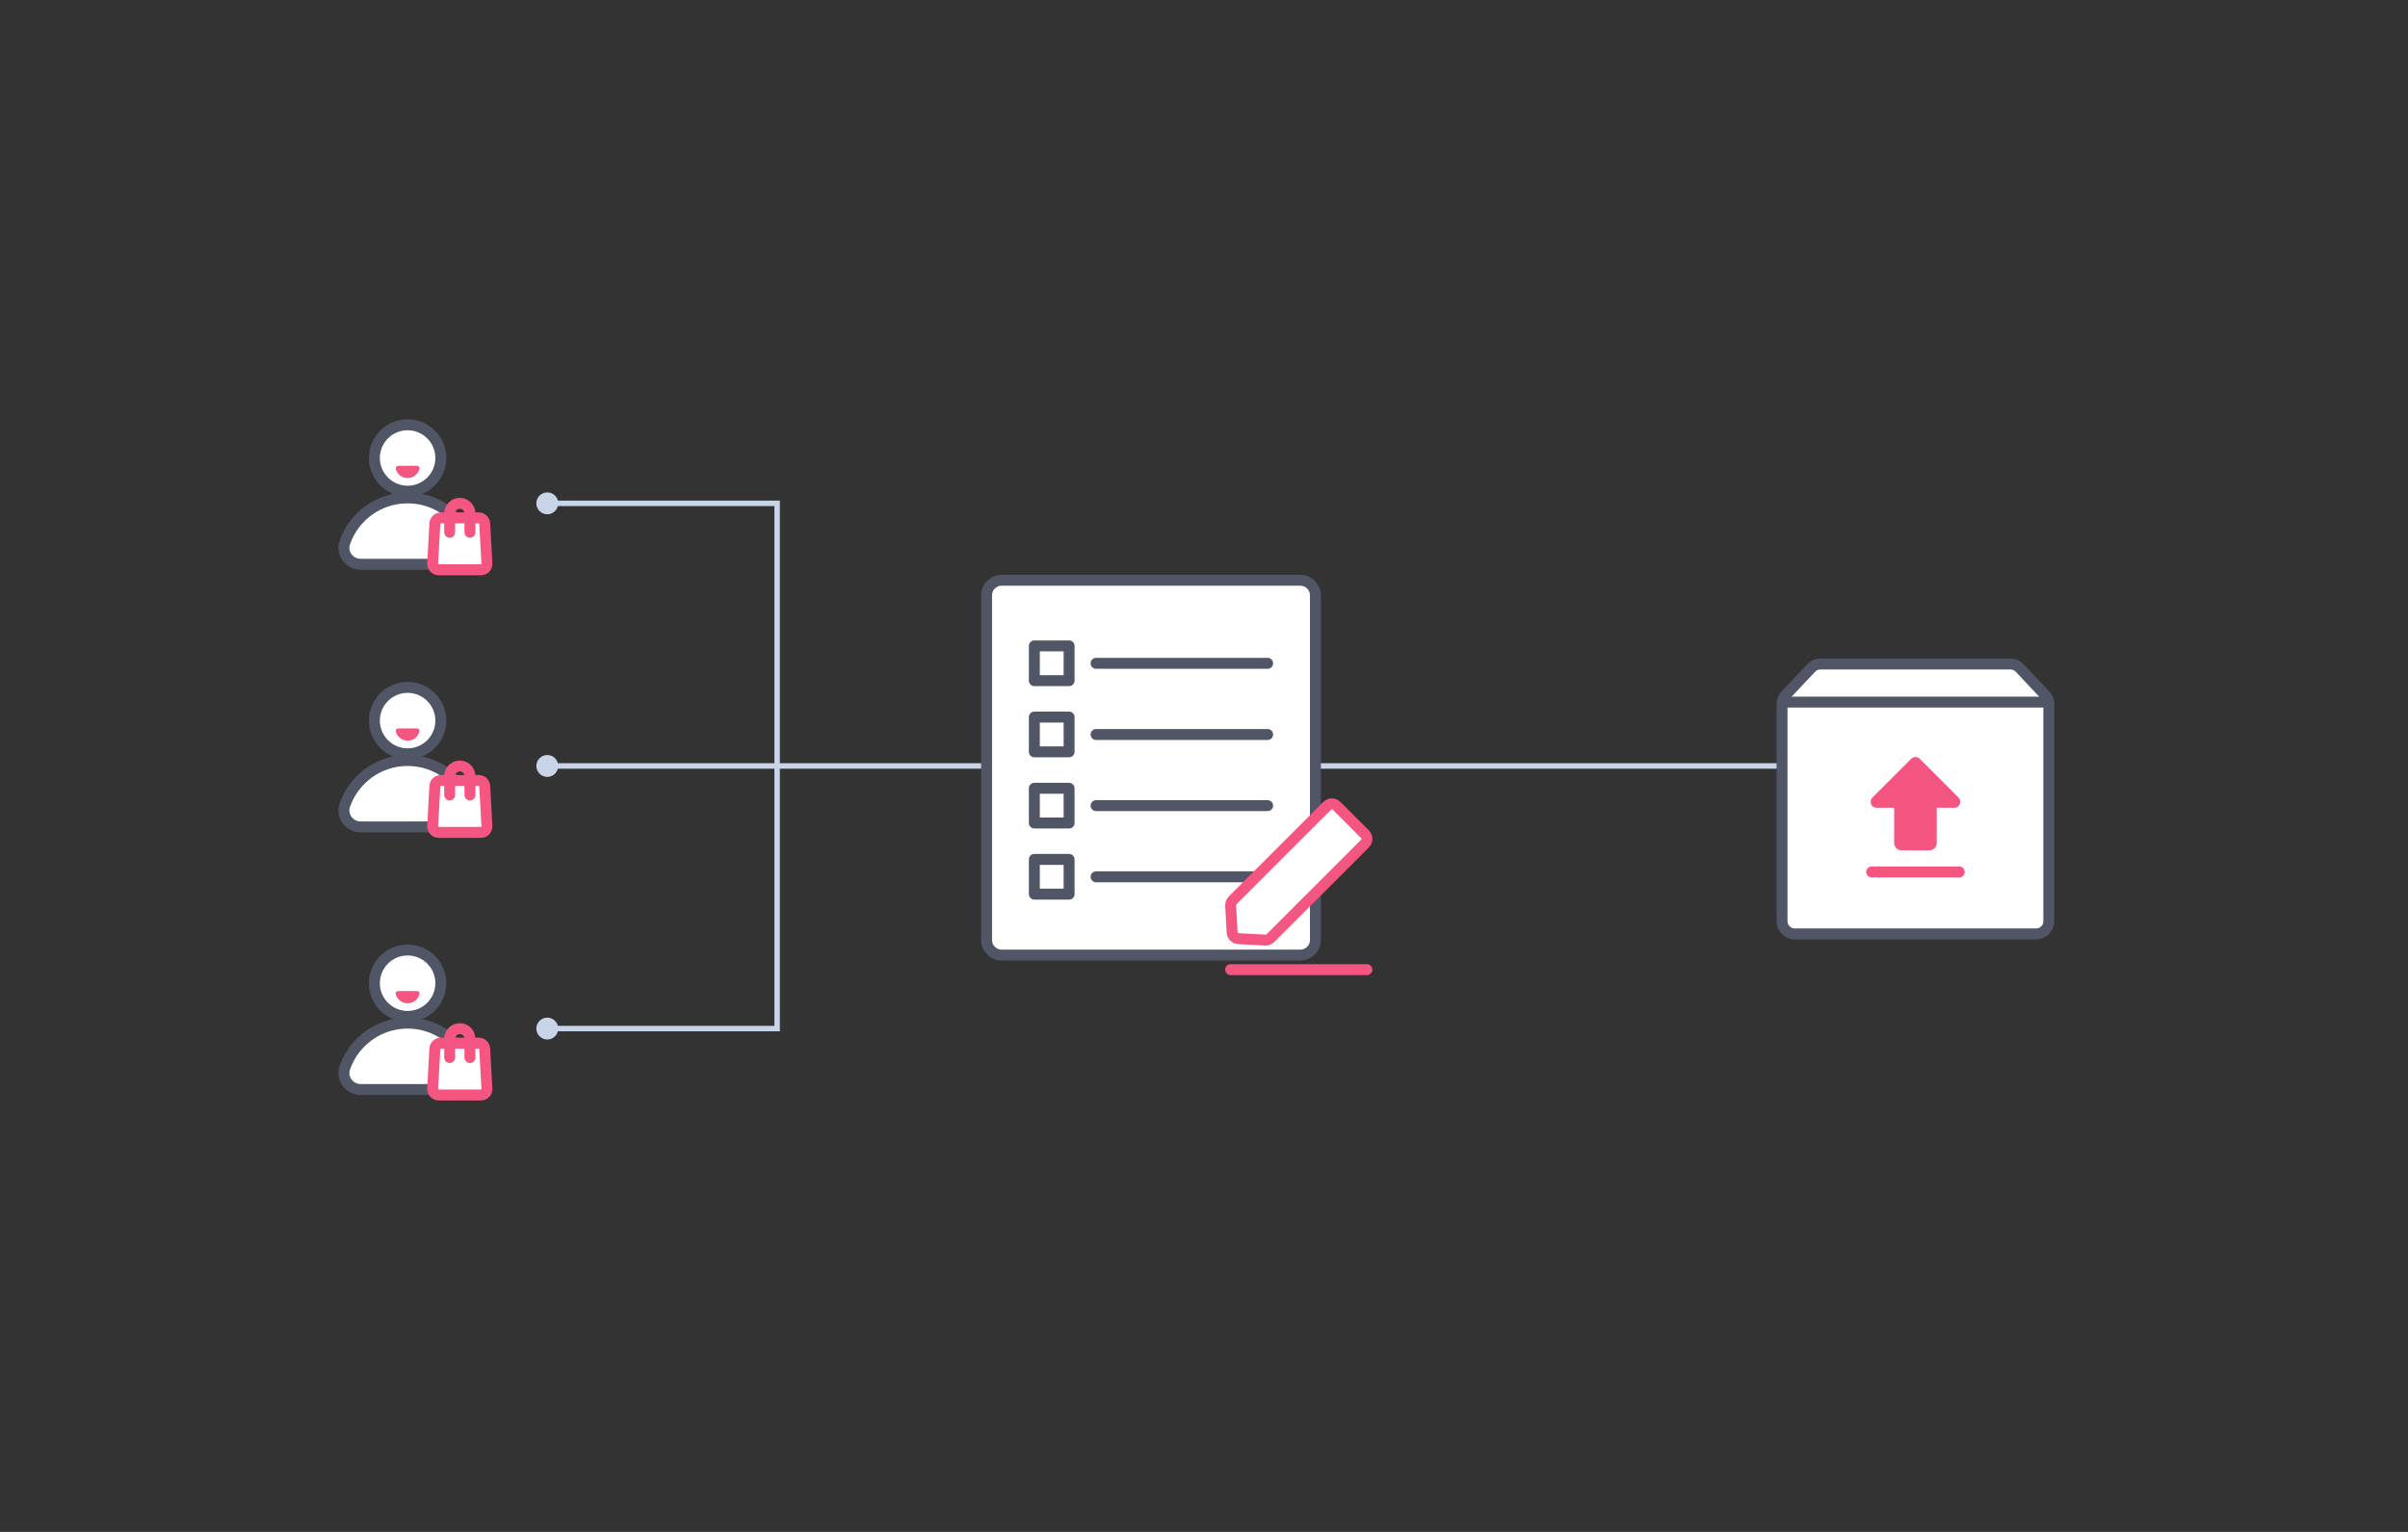 <svg width="440" height="280" viewBox="0 0 440 280" fill="none" xmlns="http://www.w3.org/2000/svg">
<rect x="0" y="0" width="440" height="280" fill="#333333" stroke="none"/>
<path
    d="M74.48 89.78C77.832 89.78 80.55 87.062 80.55 83.71C80.55 80.358 77.832 77.64 74.48 77.64C71.128 77.64 68.41 80.358 68.41 83.71C68.41 87.062 71.128 89.78 74.48 89.78Z"
    fill="white"
    stroke="#515667"
    stroke-width="2"
    stroke-miterlimit="10"
    stroke-linecap="round"
    stroke-linejoin="round"
  />
<path
    d="M65.901 103.14C63.841 103.14 62.331 101.12 63.001 99.17C64.651 94.41 69.171 91 74.481 91C79.791 91 84.311 94.41 85.951 99.17C86.621 101.12 85.111 103.14 83.051 103.14H65.901Z"
    fill="white"
    stroke="#515667"
    stroke-width="2"
    stroke-miterlimit="10"
    stroke-linecap="round"
    stroke-linejoin="round"
  />
<path
    d="M76.21 85.14C76.5 85.14 76.72 85.42 76.65 85.7C76.4 86.66 75.53 87.38 74.48 87.38C73.44 87.38 72.56 86.67 72.31 85.7C72.24 85.42 72.45 85.14 72.75 85.14H76.21Z"
    fill="#F55681"
  />
<path
    d="M87.92 104.14H80.12C79.51 104.14 79.03 103.6 79.06 102.96L79.46 95.71C79.49 95.12 79.96 94.66 80.52 94.66H87.51C88.07 94.66 88.53 95.12 88.57 95.71L88.97 102.96C89.01 103.6 88.53 104.14 87.92 104.14Z"
    fill="white"
    stroke="#F55681"
    stroke-width="2"
    stroke-miterlimit="10"
    stroke-linecap="round"
    stroke-linejoin="round"
  />
<path
    d="M85.87 97.29V93.85C85.87 92.83 85.04 92 84.02 92C83 92 82.17 92.83 82.17 93.85V97.29"
    stroke="#F55681"
    stroke-width="2"
    stroke-miterlimit="10"
    stroke-linecap="round"
    stroke-linejoin="round"
  />
<path
    d="M74.48 185.78C77.832 185.78 80.55 183.062 80.55 179.71C80.55 176.358 77.832 173.64 74.48 173.64C71.128 173.64 68.41 176.358 68.41 179.71C68.41 183.062 71.128 185.78 74.48 185.78Z"
    fill="white"
    stroke="#515667"
    stroke-width="2"
    stroke-miterlimit="10"
    stroke-linecap="round"
    stroke-linejoin="round"
  />
<path
    d="M65.901 199.14C63.841 199.14 62.331 197.12 63.001 195.17C64.641 190.42 69.161 187 74.471 187C79.781 187 84.301 190.41 85.941 195.17C86.611 197.12 85.101 199.14 83.041 199.14H65.901Z"
    fill="white"
    stroke="#515667"
    stroke-width="2"
    stroke-miterlimit="10"
    stroke-linecap="round"
    stroke-linejoin="round"
  />
<path
    d="M76.21 181.14C76.5 181.14 76.72 181.42 76.65 181.7C76.4 182.66 75.53 183.38 74.48 183.38C73.44 183.38 72.56 182.67 72.31 181.7C72.24 181.42 72.45 181.14 72.75 181.14H76.21Z"
    fill="#F55681"
  />
<path
    d="M87.92 200.14H80.12C79.51 200.14 79.03 199.6 79.06 198.96L79.46 191.71C79.49 191.12 79.96 190.66 80.52 190.66H87.51C88.07 190.66 88.53 191.12 88.57 191.71L88.97 198.96C89.01 199.6 88.53 200.14 87.92 200.14Z"
    fill="white"
    stroke="#F55681"
    stroke-width="2"
    stroke-miterlimit="10"
    stroke-linecap="round"
    stroke-linejoin="round"
  />
<path
    d="M85.87 193.3V189.86C85.87 188.84 85.04 188.01 84.02 188.01C83 188.01 82.17 188.84 82.17 189.86V193.3"
    stroke="#F55681"
    stroke-width="2"
    stroke-miterlimit="10"
    stroke-linecap="round"
    stroke-linejoin="round"
  />
<path d="M100 92H142V188H100" stroke="#C8D4E8" />
<path d="M100 140L335 140" stroke="#C8D4E8" />
<path
    d="M74.48 137.78C77.832 137.78 80.55 135.062 80.55 131.71C80.55 128.358 77.832 125.64 74.48 125.64C71.128 125.64 68.41 128.358 68.41 131.71C68.41 135.062 71.128 137.78 74.48 137.78Z"
    fill="white"
    stroke="#515667"
    stroke-width="2"
    stroke-miterlimit="10"
    stroke-linecap="round"
    stroke-linejoin="round"
  />
<path
    d="M65.901 151.14C63.841 151.14 62.331 149.12 63.001 147.17C64.641 142.42 69.161 139 74.471 139C79.781 139 84.301 142.41 85.941 147.17C86.611 149.12 85.101 151.14 83.041 151.14H65.901Z"
    fill="white"
    stroke="#515667"
    stroke-width="2"
    stroke-miterlimit="10"
    stroke-linecap="round"
    stroke-linejoin="round"
  />
<path
    d="M76.21 133.14C76.5 133.14 76.72 133.42 76.65 133.7C76.4 134.66 75.53 135.38 74.48 135.38C73.44 135.38 72.56 134.67 72.31 133.7C72.24 133.42 72.45 133.14 72.75 133.14H76.21Z"
    fill="#F55681"
  />
<path
    d="M87.92 152.14H80.12C79.51 152.14 79.03 151.6 79.06 150.96L79.46 143.71C79.49 143.12 79.96 142.66 80.52 142.66H87.51C88.07 142.66 88.53 143.12 88.57 143.71L88.97 150.96C89.01 151.6 88.53 152.14 87.92 152.14Z"
    fill="white"
    stroke="#F55681"
    stroke-width="2"
    stroke-miterlimit="10"
    stroke-linecap="round"
    stroke-linejoin="round"
  />
<path
    d="M85.87 145.3V141.86C85.87 140.84 85.04 140.01 84.02 140.01C83 140.01 82.17 140.84 82.17 141.86V145.3"
    stroke="#F55681"
    stroke-width="2"
    stroke-miterlimit="10"
    stroke-linecap="round"
    stroke-linejoin="round"
  />
<path
    d="M237.61 174.57H183.02C181.5 174.57 180.27 173.34 180.27 171.82V108.81C180.27 107.29 181.5 106.06 183.02 106.06H237.61C239.13 106.06 240.36 107.29 240.36 108.81V171.82C240.36 173.34 239.13 174.57 237.61 174.57Z"
    fill="white"
    stroke="#515667"
    stroke-width="2"
    stroke-miterlimit="10"
    stroke-linecap="round"
    stroke-linejoin="round"
  />
<path d="M200.279 121.24H231.629" stroke="#515667" stroke-width="2" stroke-miterlimit="10" stroke-linecap="round" stroke-linejoin="round" />
<path d="M200.279 134.25H231.629" stroke="#515667" stroke-width="2" stroke-miterlimit="10" stroke-linecap="round" stroke-linejoin="round" />
<path d="M200.279 147.25H231.629" stroke="#515667" stroke-width="2" stroke-miterlimit="10" stroke-linecap="round" stroke-linejoin="round" />
<path d="M200.279 160.26H231.629" stroke="#515667" stroke-width="2" stroke-miterlimit="10" stroke-linecap="round" stroke-linejoin="round" />
<path
    d="M225.23 164.57L242.51 147.29C242.99 146.81 243.76 146.81 244.23 147.29L249.41 152.47C249.89 152.95 249.89 153.72 249.41 154.19L232.13 171.47C231.88 171.72 231.55 171.84 231.2 171.83L226.29 171.56C225.67 171.53 225.18 171.03 225.14 170.41L224.87 165.5C224.86 165.16 224.99 164.82 225.23 164.57Z"
    fill="white"
    stroke="#F55681"
    stroke-width="2"
    stroke-miterlimit="10"
    stroke-linecap="round"
    stroke-linejoin="round"
  />
<path d="M224.869 177.23H249.759" stroke="#F55681" stroke-width="2" stroke-miterlimit="10" stroke-linecap="round" stroke-linejoin="round" />
<path d="M195.35 118.06H189V124.41H195.35V118.06Z" stroke="#515667" stroke-width="2" stroke-miterlimit="10" stroke-linecap="round" stroke-linejoin="round" />
<path d="M195.35 131.07H189V137.42H195.35V131.07Z" stroke="#515667" stroke-width="2" stroke-miterlimit="10" stroke-linecap="round" stroke-linejoin="round" />
<path d="M195.35 144.08H189V150.43H195.35V144.08Z" stroke="#515667" stroke-width="2" stroke-miterlimit="10" stroke-linecap="round" stroke-linejoin="round" />
<path d="M195.35 157.08H189V163.43H195.35V157.08Z" stroke="#515667" stroke-width="2" stroke-miterlimit="10" stroke-linecap="round" stroke-linejoin="round" />
<path
    d="M367.369 121.37H332.619C331.979 121.37 331.369 121.63 330.929 122.1L326.249 127.08C325.849 127.51 325.619 128.08 325.619 128.67V168.38C325.619 169.66 326.659 170.7 327.939 170.7H372.049C373.329 170.7 374.369 169.66 374.369 168.38V128.67C374.369 128.08 374.139 127.51 373.739 127.08L369.059 122.1C368.619 121.63 368.009 121.37 367.369 121.37Z"
    fill="white"
    stroke="#515667"
    stroke-width="2"
    stroke-miterlimit="10"
    stroke-linecap="round"
    stroke-linejoin="round"
  />
<path d="M326.199 128.33H373.789" stroke="#515667" stroke-width="2" stroke-miterlimit="10" stroke-linecap="round" stroke-linejoin="round" />
<path
    d="M342.889 147.64H346.109V154.09C346.109 154.82 346.709 155.42 347.439 155.42H352.559C353.289 155.42 353.889 154.82 353.889 154.09V147.64H357.109C358.069 147.64 358.559 146.47 357.879 145.79L350.769 138.68C350.349 138.26 349.659 138.26 349.239 138.68L342.129 145.79C341.449 146.47 341.929 147.64 342.889 147.64Z"
    fill="#F55681"
  />
<path d="M342 159.37H358" stroke="#F55681" stroke-width="2" stroke-miterlimit="10" stroke-linecap="round" stroke-linejoin="round" />
<circle cx="100" cy="140" r="2" fill="#C8D4E8" />
<circle cx="100" cy="92" r="2" fill="#C8D4E8" />
<circle cx="100" cy="188" r="2" fill="#C8D4E8" />
</svg>

